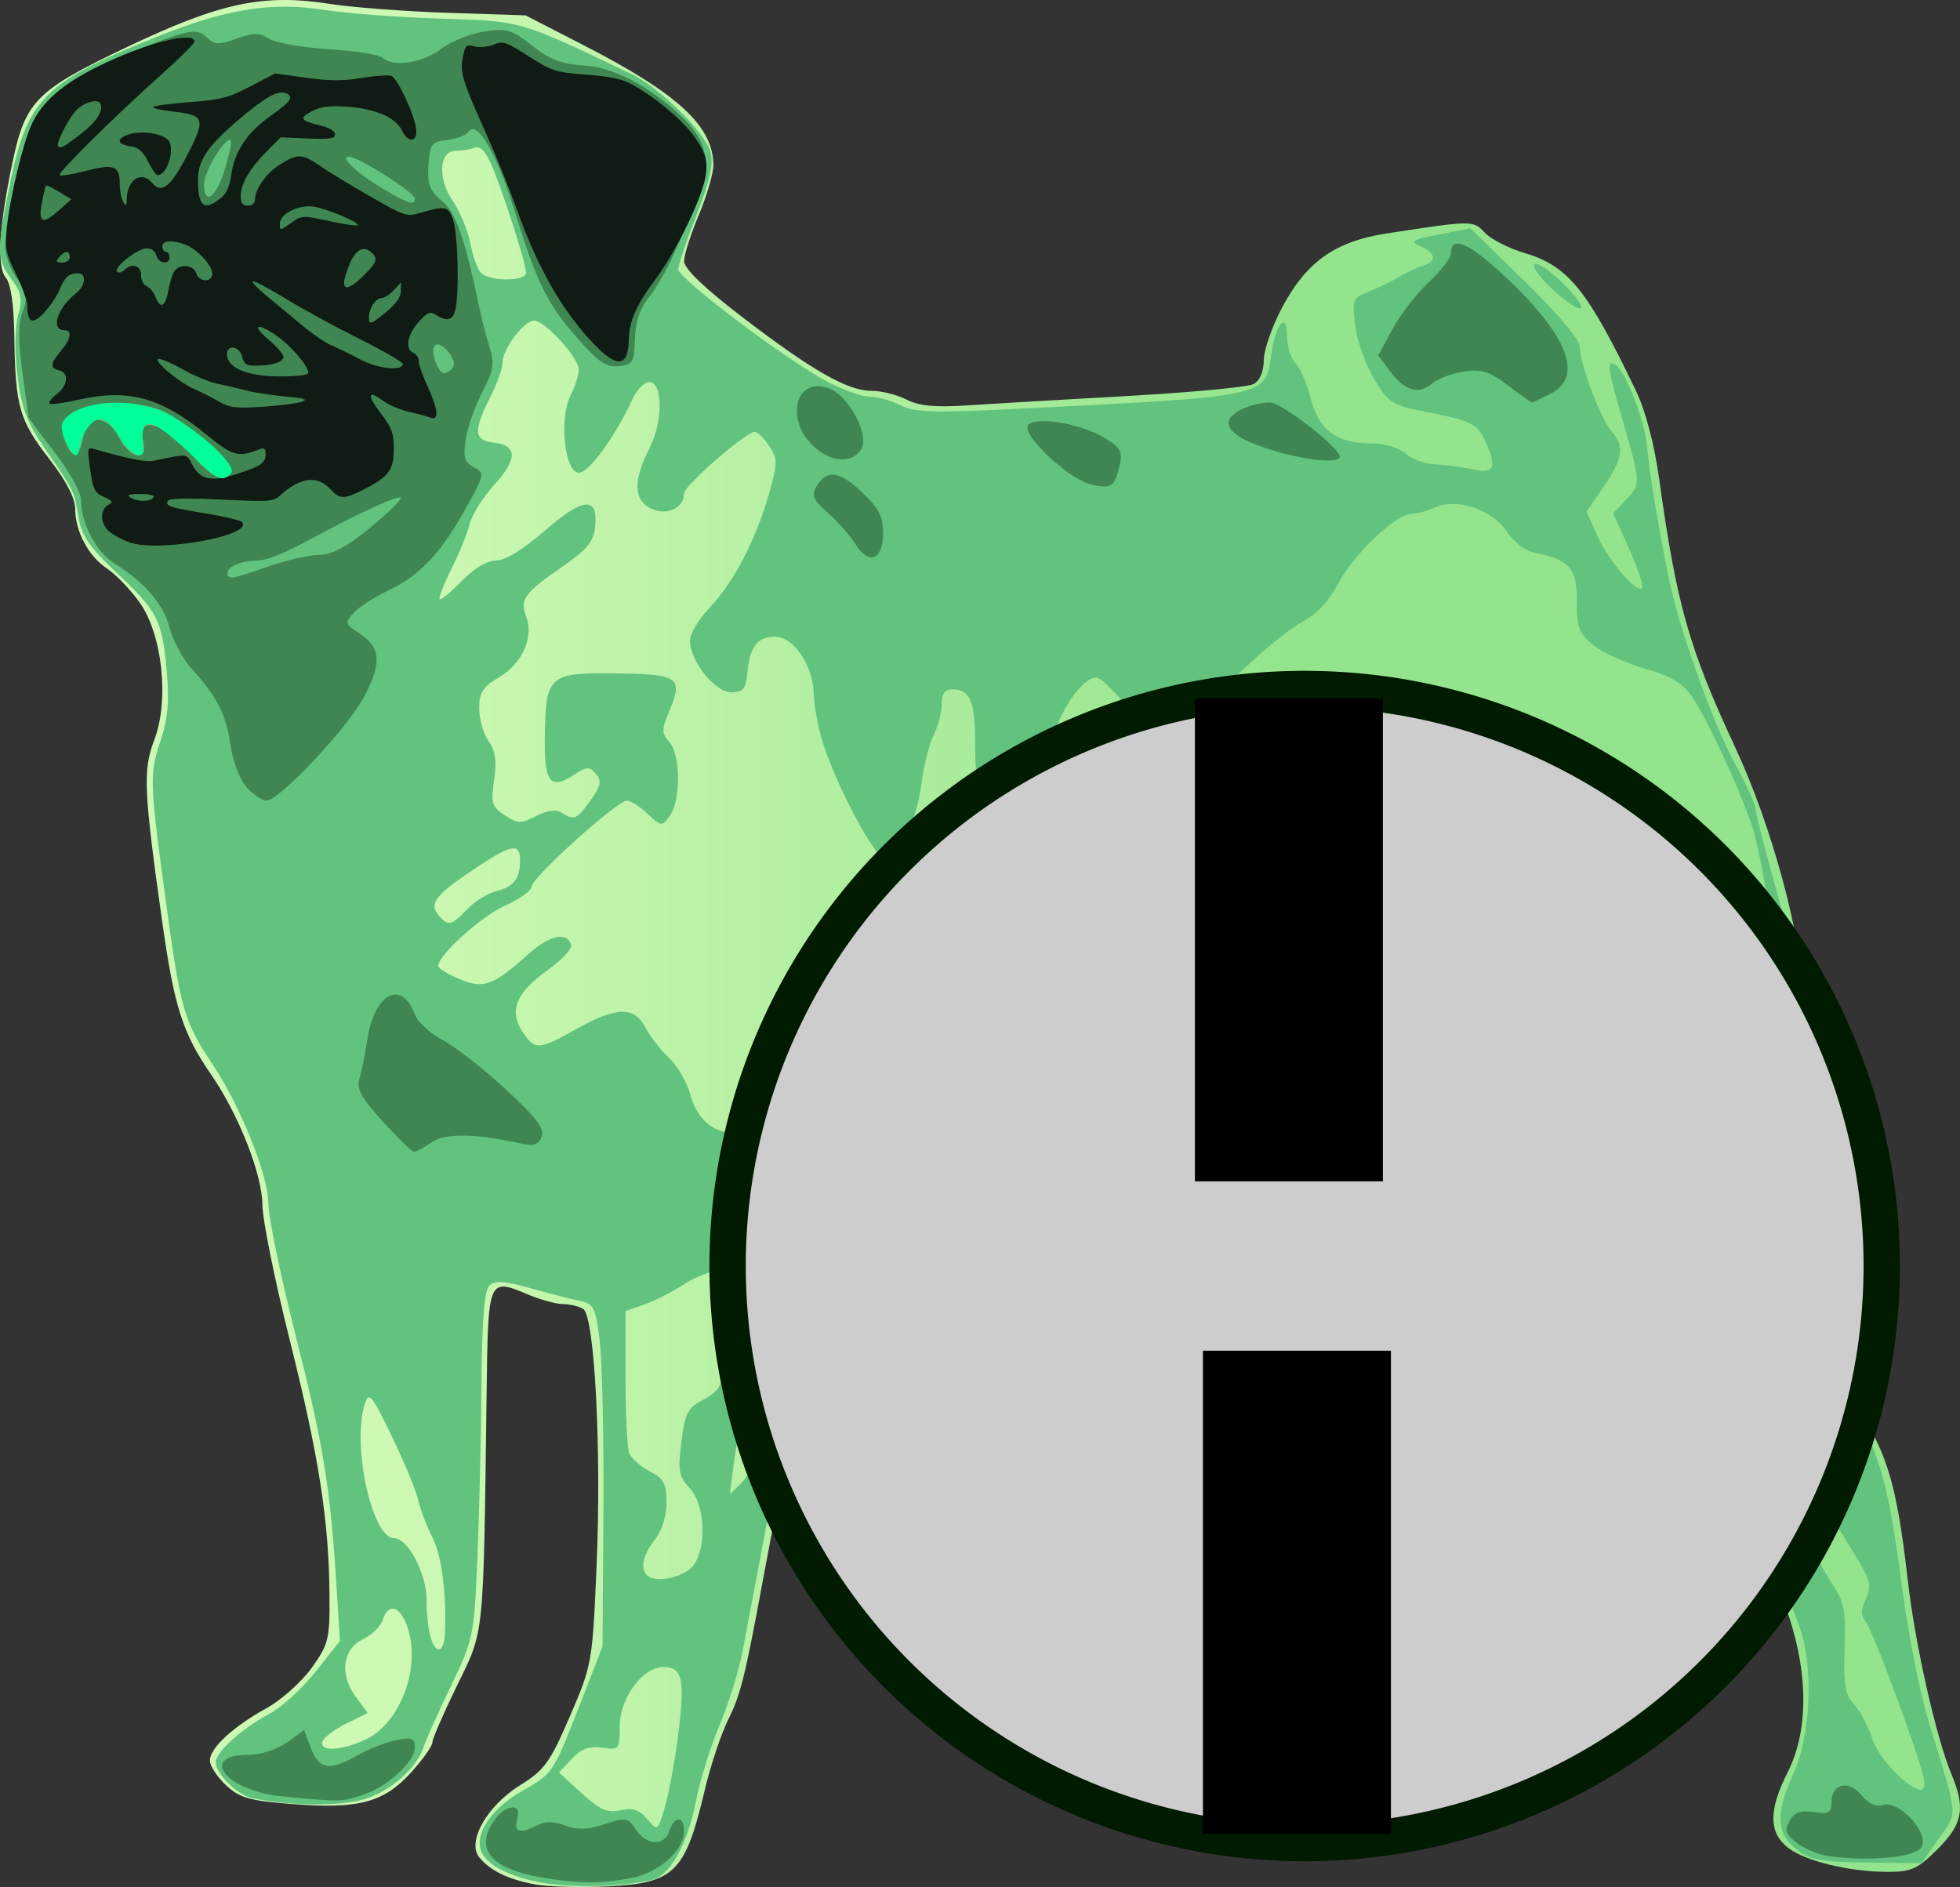 <?xml version="1.0" encoding="UTF-8" standalone="no"?>
<!-- Created with Inkscape (http://www.inkscape.org/) -->
<svg
   xmlns:dc="http://purl.org/dc/elements/1.1/"
   xmlns:cc="http://creativecommons.org/ns#"
   xmlns:rdf="http://www.w3.org/1999/02/22-rdf-syntax-ns#"
   xmlns:svg="http://www.w3.org/2000/svg"
   xmlns="http://www.w3.org/2000/svg"
   xmlns:xlink="http://www.w3.org/1999/xlink"
   xmlns:sodipodi="http://sodipodi.sourceforge.net/DTD/sodipodi-0.dtd"
   xmlns:inkscape="http://www.inkscape.org/namespaces/inkscape"
   width="1380.964"
   height="1329.579"
   id="svg2495"
   sodipodi:version="0.32"
   inkscape:version="0.46"
   inkscape:export-filename="percy 2.png"
   inkscape:export-xdpi="90"
   inkscape:export-ydpi="90"
   sodipodi:docname="persy_untracked.svg"
   inkscape:output_extension="org.inkscape.output.svg.inkscape"
   version="1.0">
  <rect width="100%" height="100%" fill="#333333" stroke="none"/>
  <sodipodi:namedview
     id="base"
     pagecolor="#ffffff"
     bordercolor="#666666"
     borderopacity="1.0"
     inkscape:pageopacity="0.0"
     inkscape:pageshadow="2"
     inkscape:zoom="0.16"
     inkscape:cx="232.6872"
     inkscape:cy="930.4612"
     inkscape:document-units="px"
     inkscape:current-layer="layer1"
     showgrid="false"
     inkscape:window-width="1366"
     inkscape:window-height="716"
     inkscape:window-x="520"
     inkscape:window-y="57" />
  <defs
     id="defs2497">
    <linearGradient
       id="linearGradient3176">
      <stop
         style="stop-color:#b28de4;stop-opacity:1;"
         offset="0"
         id="stop3178" />
      <stop
         style="stop-color:#c7b4f9;stop-opacity:1;"
         offset="1"
         id="stop3180" />
    </linearGradient>
    <inkscape:perspective
       sodipodi:type="inkscape:persp3d"
       inkscape:vp_x="0 : 526.18109 : 1"
       inkscape:vp_y="0 : 1000 : 0"
       inkscape:vp_z="744.09448 : 526.18109 : 1"
       inkscape:persp3d-origin="372.04724 : 350.78739 : 1"
       id="perspective2503" />
    <linearGradient
       inkscape:collect="always"
       xlink:href="#linearGradient3176"
       id="linearGradient3182"
       x1="802.891"
       y1="1565.736"
       x2="162.551"
       y2="1565.736"
       gradientUnits="userSpaceOnUse" />
    <linearGradient
       inkscape:collect="always"
       xlink:href="#linearGradient3176"
       id="linearGradient3213"
       gradientUnits="userSpaceOnUse"
       x1="802.891"
       y1="1565.736"
       x2="162.551"
       y2="1565.736" />
    <linearGradient
       inkscape:collect="always"
       xlink:href="#linearGradient3176-734"
       id="linearGradient3213-518"
       gradientUnits="userSpaceOnUse"
       x1="802.891"
       y1="1565.736"
       x2="162.551"
       y2="1565.736" />
    <linearGradient
       id="linearGradient3176-734">
      <stop
         style="stop-color:#cc8de4;stop-opacity:1;"
         offset="0"
         id="stop6653" />
      <stop
         style="stop-color:#dbb4f9;stop-opacity:1;"
         offset="1"
         id="stop6655" />
    </linearGradient>
    <linearGradient
       inkscape:collect="always"
       xlink:href="#linearGradient3176-734-748"
       id="linearGradient3213-518-745"
       gradientUnits="userSpaceOnUse"
       x1="802.891"
       y1="1565.736"
       x2="162.551"
       y2="1565.736" />
    <linearGradient
       id="linearGradient3176-734-748">
      <stop
         style="stop-color:#e48de1;stop-opacity:1;"
         offset="0"
         id="stop6704" />
      <stop
         style="stop-color:#efb4f9;stop-opacity:1;"
         offset="1"
         id="stop6706" />
    </linearGradient>
    <linearGradient
       inkscape:collect="always"
       xlink:href="#linearGradient3176-734-748-342"
       id="linearGradient3213-518-745-539"
       gradientUnits="userSpaceOnUse"
       x1="802.891"
       y1="1565.736"
       x2="162.551"
       y2="1565.736" />
    <linearGradient
       id="linearGradient3176-734-748-342">
      <stop
         style="stop-color:#e48dc6;stop-opacity:1;"
         offset="0"
         id="stop6762" />
      <stop
         style="stop-color:#f9b4ee;stop-opacity:1;"
         offset="1"
         id="stop6764" />
    </linearGradient>
    <linearGradient
       inkscape:collect="always"
       xlink:href="#linearGradient3176-734-748-342-116"
       id="linearGradient3213-518-745-539-243"
       gradientUnits="userSpaceOnUse"
       x1="802.891"
       y1="1565.736"
       x2="162.551"
       y2="1565.736" />
    <linearGradient
       id="linearGradient3176-734-748-342-116">
      <stop
         style="stop-color:#e48dab;stop-opacity:1;"
         offset="0"
         id="stop6828" />
      <stop
         style="stop-color:#f9b4d9;stop-opacity:1;"
         offset="1"
         id="stop6830" />
    </linearGradient>
    <linearGradient
       inkscape:collect="always"
       xlink:href="#linearGradient3176-734-748-342-116-658"
       id="linearGradient3213-518-745-539-243-423"
       gradientUnits="userSpaceOnUse"
       x1="802.891"
       y1="1565.736"
       x2="162.551"
       y2="1565.736" />
    <linearGradient
       id="linearGradient3176-734-748-342-116-658">
      <stop
         style="stop-color:#e48d90;stop-opacity:1;"
         offset="0"
         id="stop6902" />
      <stop
         style="stop-color:#f9b4c4;stop-opacity:1;"
         offset="1"
         id="stop6904" />
    </linearGradient>
    <linearGradient
       inkscape:collect="always"
       xlink:href="#linearGradient3176-734-748-342-116-658-183"
       id="linearGradient3213-518-745-539-243-423-182"
       gradientUnits="userSpaceOnUse"
       x1="802.891"
       y1="1565.736"
       x2="162.551"
       y2="1565.736" />
    <linearGradient
       id="linearGradient3176-734-748-342-116-658-183">
      <stop
         style="stop-color:#e4a48d;stop-opacity:1;"
         offset="0"
         id="stop6984" />
      <stop
         style="stop-color:#f9b8b4;stop-opacity:1;"
         offset="1"
         id="stop6986" />
    </linearGradient>
    <linearGradient
       inkscape:collect="always"
       xlink:href="#linearGradient3176-734-748-342-116-658-183-116"
       id="linearGradient3213-518-745-539-243-423-182-462"
       gradientUnits="userSpaceOnUse"
       x1="802.891"
       y1="1565.736"
       x2="162.551"
       y2="1565.736" />
    <linearGradient
       id="linearGradient3176-734-748-342-116-658-183-116">
      <stop
         style="stop-color:#e4be8d;stop-opacity:1;"
         offset="0"
         id="stop7074" />
      <stop
         style="stop-color:#f9ccb4;stop-opacity:1;"
         offset="1"
         id="stop7076" />
    </linearGradient>
    <linearGradient
       inkscape:collect="always"
       xlink:href="#linearGradient3176-734-748-342-116-658-183-116-103"
       id="linearGradient3213-518-745-539-243-423-182-462-947"
       gradientUnits="userSpaceOnUse"
       x1="802.891"
       y1="1565.736"
       x2="162.551"
       y2="1565.736" />
    <linearGradient
       id="linearGradient3176-734-748-342-116-658-183-116-103">
      <stop
         style="stop-color:#e4d88d;stop-opacity:1;"
         offset="0"
         id="stop7172" />
      <stop
         style="stop-color:#f9e0b4;stop-opacity:1;"
         offset="1"
         id="stop7174" />
    </linearGradient>
    <linearGradient
       inkscape:collect="always"
       xlink:href="#linearGradient3176-734-748-342-116-658-183-116-103-544"
       id="linearGradient3213-518-745-539-243-423-182-462-947-961"
       gradientUnits="userSpaceOnUse"
       x1="802.891"
       y1="1565.736"
       x2="162.551"
       y2="1565.736" />
    <linearGradient
       id="linearGradient3176-734-748-342-116-658-183-116-103-544">
      <stop
         style="stop-color:#d5e48d;stop-opacity:1;"
         offset="0"
         id="stop7278" />
      <stop
         style="stop-color:#f9f4b4;stop-opacity:1;"
         offset="1"
         id="stop7280" />
    </linearGradient>
    <linearGradient
       inkscape:collect="always"
       xlink:href="#linearGradient3176-734-748-342-116-658-183-116-103-544-940"
       id="linearGradient3213-518-745-539-243-423-182-462-947-961-883"
       gradientUnits="userSpaceOnUse"
       x1="802.891"
       y1="1565.736"
       x2="162.551"
       y2="1565.736" />
    <linearGradient
       id="linearGradient3176-734-748-342-116-658-183-116-103-544-940">
      <stop
         style="stop-color:#bae48d;stop-opacity:1;"
         offset="0"
         id="stop7392" />
      <stop
         style="stop-color:#e9f9b4;stop-opacity:1;"
         offset="1"
         id="stop7394" />
    </linearGradient>
    <linearGradient
       inkscape:collect="always"
       xlink:href="#linearGradient3176-734-748-342-116-658-183-116-103-544-940-937"
       id="linearGradient3213-518-745-539-243-423-182-462-947-961-883-365"
       gradientUnits="userSpaceOnUse"
       x1="802.891"
       y1="1565.736"
       x2="162.551"
       y2="1565.736" />
    <linearGradient
       id="linearGradient3176-734-748-342-116-658-183-116-103-544-940-937">
      <stop
         style="stop-color:#9fe48d;stop-opacity:1;"
         offset="0"
         id="stop7514" />
      <stop
         style="stop-color:#d4f9b4;stop-opacity:1;"
         offset="1"
         id="stop7516" />
    </linearGradient>
    <linearGradient
       inkscape:collect="always"
       xlink:href="#linearGradient3176-734-748-342-116-658-183-116-103-544-940-937-495"
       id="linearGradient3213-518-745-539-243-423-182-462-947-961-883-365-96"
       gradientUnits="userSpaceOnUse"
       x1="802.891"
       y1="1565.736"
       x2="162.551"
       y2="1565.736" />
    <linearGradient
       id="linearGradient3176-734-748-342-116-658-183-116-103-544-940-937-495">
      <stop
         style="stop-color:#8de495;stop-opacity:1;"
         offset="0"
         id="stop7644" />
      <stop
         style="stop-color:#bff9b4;stop-opacity:1;"
         offset="1"
         id="stop7646" />
    </linearGradient>
    <linearGradient
       inkscape:collect="always"
       xlink:href="#linearGradient3176-734-748-342-116-658-183-116-103-544-940-937-495-352"
       id="linearGradient3213-518-745-539-243-423-182-462-947-961-883-365-96-859"
       gradientUnits="userSpaceOnUse"
       x1="802.891"
       y1="1565.736"
       x2="162.551"
       y2="1565.736" />
    <linearGradient
       id="linearGradient3176-734-748-342-116-658-183-116-103-544-940-937-495-352">
      <stop
         style="stop-color:#8de4af;stop-opacity:1;"
         offset="0"
         id="stop7782" />
      <stop
         style="stop-color:#b4f9bd;stop-opacity:1;"
         offset="1"
         id="stop7784" />
    </linearGradient>
    <linearGradient
       inkscape:collect="always"
       xlink:href="#linearGradient3176-734-748-342-116-658-183-116-103-544-940-937-495-352-321"
       id="linearGradient3213-518-745-539-243-423-182-462-947-961-883-365-96-859-607"
       gradientUnits="userSpaceOnUse"
       x1="802.891"
       y1="1565.736"
       x2="162.551"
       y2="1565.736" />
    <linearGradient
       id="linearGradient3176-734-748-342-116-658-183-116-103-544-940-937-495-352-321">
      <stop
         style="stop-color:#8de4c9;stop-opacity:1;"
         offset="0"
         id="stop7928" />
      <stop
         style="stop-color:#b4f9d1;stop-opacity:1;"
         offset="1"
         id="stop7930" />
    </linearGradient>
    <linearGradient
       inkscape:collect="always"
       xlink:href="#linearGradient3176-734-748-342-116-658-183-116-103-544-940-937-495-352-321-825"
       id="linearGradient3213-518-745-539-243-423-182-462-947-961-883-365-96-859-607-672"
       gradientUnits="userSpaceOnUse"
       x1="802.891"
       y1="1565.736"
       x2="162.551"
       y2="1565.736" />
    <linearGradient
       id="linearGradient3176-734-748-342-116-658-183-116-103-544-940-937-495-352-321-825">
      <stop
         style="stop-color:#8de4e3;stop-opacity:1;"
         offset="0"
         id="stop8082" />
      <stop
         style="stop-color:#b4f9e5;stop-opacity:1;"
         offset="1"
         id="stop8084" />
    </linearGradient>
    <linearGradient
       inkscape:collect="always"
       xlink:href="#linearGradient3176-734-748-342-116-658-183-116-103-544-940-937-495-352-321-825-596"
       id="linearGradient3213-518-745-539-243-423-182-462-947-961-883-365-96-859-607-672-33"
       gradientUnits="userSpaceOnUse"
       x1="802.891"
       y1="1565.736"
       x2="162.551"
       y2="1565.736" />
    <linearGradient
       id="linearGradient3176-734-748-342-116-658-183-116-103-544-940-937-495-352-321-825-596">
      <stop
         style="stop-color:#8dcae4;stop-opacity:1;"
         offset="0"
         id="stop8244" />
      <stop
         style="stop-color:#b4f8f9;stop-opacity:1;"
         offset="1"
         id="stop8246" />
    </linearGradient>
    <linearGradient
       inkscape:collect="always"
       xlink:href="#linearGradient3176-734-748-342-116-658-183-116-103-544-940-937-495-352-321-825-596-136"
       id="linearGradient3213-518-745-539-243-423-182-462-947-961-883-365-96-859-607-672-33-327"
       gradientUnits="userSpaceOnUse"
       x1="802.891"
       y1="1565.736"
       x2="162.551"
       y2="1565.736" />
    <linearGradient
       id="linearGradient3176-734-748-342-116-658-183-116-103-544-940-937-495-352-321-825-596-136">
      <stop
         style="stop-color:#8dafe4;stop-opacity:1;"
         offset="0"
         id="stop8414" />
      <stop
         style="stop-color:#b4e3f9;stop-opacity:1;"
         offset="1"
         id="stop8416" />
    </linearGradient>
    <linearGradient
       inkscape:collect="always"
       xlink:href="#linearGradient3176-734-748-342-116-658-183-116-103-544-940-937-495-352-321-825-596-136-941"
       id="linearGradient3213-518-745-539-243-423-182-462-947-961-883-365-96-859-607-672-33-327-163"
       gradientUnits="userSpaceOnUse"
       x1="802.891"
       y1="1565.736"
       x2="162.551"
       y2="1565.736" />
    <linearGradient
       id="linearGradient3176-734-748-342-116-658-183-116-103-544-940-937-495-352-321-825-596-136-941">
      <stop
         style="stop-color:#8d94e4;stop-opacity:1;"
         offset="0"
         id="stop8592" />
      <stop
         style="stop-color:#b4cef9;stop-opacity:1;"
         offset="1"
         id="stop8594" />
    </linearGradient>
    <linearGradient
       inkscape:collect="always"
       xlink:href="#linearGradient3176-734-748-342-116-658-183-116-103-544-940-937-495-352-321-825-596-136-941-902"
       id="linearGradient3213-518-745-539-243-423-182-462-947-961-883-365-96-859-607-672-33-327-163-728"
       gradientUnits="userSpaceOnUse"
       x1="802.891"
       y1="1565.736"
       x2="162.551"
       y2="1565.736" />
    <linearGradient
       id="linearGradient3176-734-748-342-116-658-183-116-103-544-940-937-495-352-321-825-596-136-941-902">
      <stop
         style="stop-color:#e48d94;stop-opacity:1;"
         offset="0"
         id="stop8778" />
      <stop
         style="stop-color:#f9b4ce;stop-opacity:1;"
         offset="1"
         id="stop8780" />
    </linearGradient>
    <linearGradient
       inkscape:collect="always"
       xlink:href="#linearGradient3176-734-748-342-116-658-183-116-103-544-940-937-495-352-321-825-596-136-941-902-216"
       id="linearGradient3213-518-745-539-243-423-182-462-947-961-883-365-96-859-607-672-33-327-163-728-402"
       gradientUnits="userSpaceOnUse"
       x1="802.891"
       y1="1565.736"
       x2="162.551"
       y2="1565.736" />
    <linearGradient
       id="linearGradient3176-734-748-342-116-658-183-116-103-544-940-937-495-352-321-825-596-136-941-902-216">
      <stop
         style="stop-color:#94e48d;stop-opacity:1;"
         offset="0"
         id="stop8972" />
      <stop
         style="stop-color:#cef9b4;stop-opacity:1;"
         offset="1"
         id="stop8974" />
    </linearGradient>
  </defs>
  <g
     inkscape:label="Ebene 1"
     inkscape:groupmode="layer"
     id="layer1"
     transform="translate(109.837,-900.947)">
    <g
       id="g3204">
      <path
         style="fill:url(#linearGradient3213-518-745-539-243-423-182-462-947-961-883-365-96-859-607-672-33-327-163-728-402);fill-opacity:1"
         d="M 266.968,2228.691 C 248.189,2225.192 235.719,2219.132 227.891,2209.7 C 218.869,2198.829 233.194,2173.382 256.486,2158.903 C 273.861,2148.102 277.682,2142.817 291.757,2110.121 C 307.338,2073.928 307.581,2072.542 310.538,2003.331 C 314.006,1922.145 309.084,1828.309 301.091,1823.237 C 298.204,1821.404 291.892,1819.876 287.064,1819.842 C 282.237,1819.807 271.382,1816.893 262.942,1813.367 C 233.873,1801.221 234.086,1800.721 232.999,1883.77 C 230.731,2057.185 231.575,2048.901 212.133,2088.695 C 202.591,2108.226 194.784,2126.238 194.784,2128.722 C 194.784,2131.206 188.088,2140.65 179.903,2149.709 C 160.721,2170.941 143.01,2175.716 96.66,2172.148 C 65.921,2169.782 59.09,2167.853 49.386,2158.8 C 43.147,2152.979 38.043,2145.176 38.043,2141.458 C 38.043,2132.634 54.235,2117.659 77.938,2104.562 C 88.376,2098.795 102.695,2086.01 109.758,2076.151 C 121.701,2059.48 122.581,2055.869 122.313,2024.591 C 121.865,1972.105 114.83,1927.091 94.214,1844.806 C 83.738,1802.99 75.116,1760.298 75.054,1749.936 C 74.927,1728.518 58.435,1686.489 39.171,1658.49 C 18.773,1628.841 12.947,1610.631 4.336,1549.606 C -8.596,1457.96 -9.215,1443.449 -1.104,1422.21 C 9.614,1394.145 4.52,1347.513 -11.71,1325.107 C -18.285,1316.03 -28.437,1305.477 -34.27,1301.655 C -47.345,1293.088 -56.827,1275.466 -56.827,1259.735 C -56.827,1252.001 -63.177,1239.699 -75.084,1224.366 C -96.175,1197.204 -99.046,1187.229 -99.722,1138.744 C -100.047,1115.512 -102.158,1100.9 -105.83,1096.476 C -112.208,1088.79 -110.472,1059.903 -100.923,1014.838 C -91.868,972.101 -84.254,964.488 -20.002,933.922 C 45.521,902.753 75.632,896.372 122.601,903.703 C 138.481,906.182 175.98,909.01 205.932,909.987 L 260.389,911.764 L 301.551,932.908 C 368.087,967.085 392.774,989.958 392.774,1017.429 C 392.774,1023.281 388.133,1039.095 382.462,1052.57 C 376.79,1066.045 372.15,1080.639 372.15,1085.002 C 372.15,1090.182 386.2,1103.704 412.64,1123.97 C 462.156,1161.925 487.299,1176.313 504.11,1176.313 C 511.159,1176.313 522.284,1179.084 528.833,1182.47 C 537.482,1186.943 548.989,1188.081 570.907,1186.63 C 587.499,1185.532 638.198,1182.559 683.57,1180.024 C 728.943,1177.489 769.314,1173.695 773.284,1171.594 C 777.822,1169.192 780.546,1162.849 780.619,1154.513 C 780.682,1147.22 786.715,1130.171 794.024,1116.626 C 811.038,1085.099 831.195,1070.987 867.123,1065.448 C 927.668,1056.113 928.128,1056.11 936.349,1064.934 C 940.592,1069.488 953.277,1075.95 964.538,1079.294 C 995.115,1088.374 1008.832,1105.375 1042.817,1176.313 C 1049.581,1190.431 1055.742,1213.799 1059.13,1238.185 C 1071.478,1327.07 1080.164,1357.705 1112.921,1427.925 C 1138.491,1482.736 1159.926,1561.827 1160.086,1601.955 C 1160.151,1618.127 1165.688,1649.055 1174.714,1683.661 C 1186.865,1730.251 1189.585,1748.776 1191.364,1797.092 C 1193.752,1861.906 1198.162,1887.603 1211.542,1914.648 C 1222.818,1937.441 1228.427,1962.124 1234.51,2015.705 C 1239.45,2059.225 1254.392,2125.407 1265.022,2150.847 C 1275.16,2175.11 1273.163,2186.042 1255.337,2203.868 C 1241.409,2217.796 1236.869,2219.882 1220.48,2219.882 C 1193.274,2219.882 1161.936,2212.294 1149.838,2202.778 C 1136.284,2192.116 1136.234,2176.276 1149.67,2149.761 C 1165.35,2118.818 1164.331,2075.237 1146.858,2029.463 C 1139.639,2010.553 1128.698,1987.139 1122.546,1977.432 C 1116.392,1967.725 1110.079,1952.962 1108.515,1944.626 C 1106.951,1936.29 1102.125,1922.517 1097.79,1914.021 C 1084.228,1887.436 1031.801,1806.201 1015.672,1786.78 C 1007.194,1776.572 996.961,1761.722 992.931,1753.782 C 988.901,1745.842 979.915,1731.37 972.961,1721.622 C 962.938,1707.572 958.139,1704.152 949.812,1705.123 C 941.307,1706.114 937.582,1710.703 930.251,1729.227 C 909.53,1781.579 906.968,1845.766 923.635,1894.985 L 934.774,1927.882 L 912.668,2017.166 C 888.584,2114.444 881.849,2133.635 865.772,2150.792 C 855.332,2161.933 854.276,2162.134 806.479,2162.072 C 779.715,2162.037 755.774,2160.645 753.278,2158.978 C 747.274,2154.97 739.255,2139.471 739.255,2131.877 C 739.255,2128.549 752.296,2115.898 768.235,2103.764 C 807.779,2073.66 830,2037.341 830,2002.812 C 830,1969.171 810.13,1914.381 779.499,1863.559 C 762.959,1836.118 747.723,1789.077 747.575,1764.996 C 747.478,1749.216 738.915,1747.338 721.365,1759.247 C 700.245,1773.58 680.19,1776.53 664.977,1767.544 L 652.69,1760.286 L 607.333,1784.125 C 581.459,1797.725 540.474,1814.663 511.918,1823.559 C 484.386,1832.136 460.242,1842.044 458.265,1845.576 C 456.288,1849.109 452.823,1866.56 450.565,1884.355 C 448.307,1902.151 443.555,1931.56 440.005,1949.709 C 436.455,1967.858 430.973,1996.628 427.823,2013.643 C 415.021,2082.796 412.027,2094.854 403.238,2112.638 C 398.193,2122.847 390.775,2145.12 386.753,2162.135 C 372.963,2220.469 365.511,2227.84 318.022,2230.111 C 299.017,2231.021 276.042,2230.381 266.968,2228.691 z"
         id="path2901" />
      <path
         style="fill:#61c37e"
         d="M 273.325,2227.729 C 249.552,2223.609 232.993,2215.137 229.153,2205.131 C 224.416,2192.784 236.716,2174.911 258.354,2162.699 C 279.401,2150.821 280.116,2149.776 297.241,2105.838 L 314.688,2061.078 L 315.31,1966.208 C 315.652,1914.03 314.476,1859.727 312.697,1845.535 C 309.749,1822.02 308.492,1819.533 298.527,1817.503 C 292.513,1816.277 276.86,1812.264 263.742,1808.584 C 244.951,1803.312 238.827,1802.963 234.869,1806.936 C 231.39,1810.429 229.705,1831.885 229.39,1876.719 C 229.14,1912.326 227.855,1967.016 226.534,1998.253 C 224.187,2053.739 223.756,2055.827 207.823,2088.998 C 198.853,2107.671 190.345,2126.662 188.916,2131.199 C 184.074,2146.576 165.586,2163.04 146.817,2168.689 C 129.71,2173.837 95.516,2173.542 68.062,2168.008 C 57.496,2165.878 42.168,2150.836 42.168,2142.598 C 42.168,2135.376 60.59,2118.818 80.272,2108.348 C 88.752,2103.837 103.336,2090.473 112.681,2078.651 L 129.673,2057.155 L 127.215,2017.869 C 122.899,1948.878 117.917,1918.413 98.387,1841.6 C 87.884,1800.289 79.268,1758.526 79.24,1748.793 C 79.184,1729.025 59.498,1680.082 39.723,1650.546 C 20.383,1621.661 17.516,1612.083 8.368,1545.807 C -4.53,1452.363 -4.755,1447.094 3.131,1423.353 C 8.523,1407.119 9.597,1395.027 7.577,1373.296 C 4.243,1337.424 1.509,1332.116 -28.02,1304.181 C -47.076,1286.154 -52.542,1278.107 -54.636,1264.996 C -57.557,1246.703 -56.852,1248.133 -78.588,1216.422 C -91.099,1198.17 -94.832,1188.139 -97.567,1165.425 C -99.555,1148.904 -99.365,1131.332 -97.108,1123.159 C -93.91,1111.575 -94.724,1107.171 -101.848,1097.537 C -112.379,1083.292 -112.429,1077.128 -102.406,1028.552 C -90.415,970.442 -78.147,958.398 1.527,926.521 C 49.962,907.143 81.375,902.144 118.476,907.91 C 134.356,910.378 171.479,913.16 200.971,914.092 C 258.331,915.905 255.221,915.001 334.789,952.984 C 354.934,962.601 387.484,994.775 390.892,1008.439 C 392.966,1016.755 390.167,1029.119 380.899,1052.571 C 373.818,1070.49 368.025,1087.632 368.025,1090.664 C 368.025,1097.18 443.739,1154.315 472.79,1169.722 C 483.904,1175.616 497.453,1180.438 502.899,1180.438 C 508.346,1180.438 518.093,1183.174 524.559,1186.518 C 534.523,1191.671 548.176,1192 614.068,1188.678 C 782.858,1180.168 781.889,1180.378 785.783,1151.351 C 788.728,1129.394 797.002,1119.6 797.002,1138.071 C 797.002,1145.168 799.706,1153.679 803.01,1156.984 C 806.315,1160.289 811.195,1171.634 813.855,1182.197 C 819.404,1204.235 832.204,1213.436 857.313,1213.436 C 866.026,1213.436 876.042,1216.496 880.482,1220.515 C 884.785,1224.408 894.211,1227.83 901.431,1228.118 C 908.651,1228.406 920.59,1230.008 927.963,1231.679 C 942.98,1235.081 945.097,1230.255 936.685,1211.795 C 931.105,1199.547 926.338,1197.224 893.987,1190.986 C 871.01,1186.556 868.527,1184.946 858.318,1167.863 C 852.282,1157.765 846.284,1140.847 844.988,1130.268 C 842.774,1112.207 843.314,1110.773 853.846,1106.749 C 860.014,1104.392 869.701,1099.728 875.373,1096.383 C 881.044,1093.039 888.933,1089.296 892.903,1088.065 C 902.739,1085.016 901.971,1079.405 891.052,1074.533 C 883.104,1070.986 884.711,1069.947 904.057,1066.122 L 926.131,1061.757 L 964.686,1099.417 C 988.194,1122.379 1003.241,1140.329 1003.241,1145.41 C 1003.241,1157.133 1018.156,1196.6 1025.763,1205.006 C 1034.968,1215.177 1033.653,1224.15 1020.062,1243.904 L 1008.01,1261.421 L 1015.724,1278.65 C 1023.631,1296.312 1043.263,1319.156 1047.173,1315.246 C 1048.375,1314.044 1044.274,1301.732 1038.06,1287.885 L 1026.762,1262.709 L 1036.146,1252.72 C 1046.398,1241.808 1046.396,1241.78 1032.517,1193.896 C 1022.696,1160.013 1022.002,1154.051 1028.331,1157.963 C 1035.449,1162.362 1049.043,1197.41 1050.634,1215.467 C 1052.241,1233.702 1057.884,1268.251 1065.46,1306.244 C 1072.739,1342.751 1096.568,1409.799 1112.786,1439.41 C 1120.595,1453.667 1126.984,1467.685 1126.984,1470.562 C 1126.984,1473.438 1133.502,1498.876 1141.469,1527.089 C 1152.004,1564.4 1155.7,1585.147 1155.024,1603.181 C 1154.353,1621.116 1158.381,1643.955 1169.585,1685.723 C 1183.147,1736.28 1185.477,1751.944 1188.3,1811.529 C 1191.043,1869.405 1192.94,1882.674 1200.983,1900.212 C 1216.781,1934.662 1221.911,1955.39 1230.079,2017.768 C 1234.387,2050.663 1242.738,2093.354 1248.639,2112.638 C 1270.415,2183.808 1269.818,2177.183 1256.19,2196.457 L 1244.002,2213.695 L 1205.979,2213.365 C 1174.618,2213.094 1165.991,2211.577 1156.75,2204.708 C 1141.697,2193.52 1140.819,2179.007 1153.516,2151.273 C 1166.328,2123.289 1168.203,2074.33 1157.561,2045.694 C 1144.625,2010.886 1137.454,1994.848 1128.475,1980.645 C 1123.456,1972.705 1117.161,1957.866 1114.487,1947.67 C 1111.812,1937.474 1106.012,1922.052 1101.598,1913.399 C 1089.196,1889.089 1029.64,1796.394 1014.068,1777.165 C 1006.409,1767.707 996.873,1753.473 992.877,1745.533 C 973.928,1707.882 950.317,1690.54 938.124,1705.316 C 920.443,1726.743 902.581,1838.89 911.835,1870.374 C 930.814,1934.94 930.987,1920.695 910.148,2009.518 C 884.142,2120.37 881.365,2129.274 867.68,2145.666 L 855.653,2160.073 L 805.371,2160.073 C 760.358,2160.073 754.475,2159.234 749.234,2152.066 C 738.048,2136.767 742.146,2127.987 770.149,2107.262 C 784.872,2096.365 801.43,2081.515 806.946,2074.264 C 821.6,2054.996 834.125,2020.198 834.125,1998.75 C 834.125,1966.38 807.435,1897.55 780.424,1860.263 C 765.928,1840.251 760.423,1824.2 754.156,1783.67 C 748.418,1746.558 742.116,1740.004 724.33,1752.646 C 704.922,1766.442 682.479,1770.995 668.786,1763.914 C 652.176,1755.325 649.203,1755.964 614.958,1775.479 C 575.814,1797.786 562.548,1803.327 503.128,1822.186 C 455.392,1837.337 454.617,1837.782 450.516,1852.388 C 448.227,1860.542 445.375,1877.422 444.177,1889.9 C 442.98,1902.377 439.383,1926.507 436.184,1943.522 C 432.985,1960.536 427.578,1989.307 424.17,2007.456 C 420.761,2025.605 415.824,2051.591 413.2,2065.203 C 410.576,2078.814 403.301,2102.016 397.035,2116.762 C 390.769,2131.508 383.295,2155.639 380.428,2170.385 C 374.619,2200.257 362.109,2222.591 349.523,2225.56 C 329.36,2230.316 294.05,2231.321 273.325,2227.729 z M 368.075,2122.55 C 372.865,2083.996 370.984,2075.515 357.638,2075.515 C 342.915,2075.515 326.777,2097.494 326.777,2117.547 C 326.777,2133.689 326.4,2134.143 314.445,2132.388 C 305.328,2131.05 299.753,2133.09 293.062,2140.212 L 284.011,2149.846 L 299.914,2164.413 C 312.793,2176.209 317.996,2178.5 327.282,2176.461 C 335.899,2174.568 340.59,2176.106 346.168,2182.651 C 353.566,2191.334 353.604,2191.307 358.738,2173.802 C 361.57,2164.146 365.772,2141.082 368.075,2122.55 z M 1245.342,2152.854 C 1240.621,2133.14 1209.672,2049.781 1204.97,2044.115 C 1201.161,2039.526 1201.133,2035.699 1204.848,2027.545 C 1209.074,2018.269 1208.08,2014.343 1196.908,1996.187 L 1184.137,1975.431 L 1190.621,1955.608 C 1198.009,1933.022 1198.609,1923.413 1193.169,1914.812 C 1189.855,1909.573 1188.387,1909.635 1181.889,1915.29 C 1177.78,1918.865 1169.092,1923.059 1162.581,1924.609 C 1151.405,1927.271 1150.889,1928.34 1153.349,1943.724 C 1157.315,1968.527 1167.823,1996.699 1179.972,2015.101 C 1189.719,2029.864 1190.799,2035.061 1189.835,2062.557 C 1188.942,2088.045 1190.113,2094.931 1196.546,2102.005 C 1200.832,2106.719 1206.558,2117.506 1209.27,2125.978 C 1213.718,2139.873 1234.968,2161.974 1243.99,2162.089 C 1245.956,2162.114 1246.564,2157.959 1245.342,2152.854 z M 147.963,2126.507 C 171.252,2115.455 185.851,2078.865 178.244,2050.611 C 173.541,2033.148 164.036,2028.93 159.758,2042.408 C 158.337,2046.886 152.179,2052.932 146.075,2055.844 C 131.531,2062.782 129.163,2080.791 140.736,2096.444 L 149.223,2107.924 L 134.074,2115.437 C 125.742,2119.569 118.205,2125.27 117.326,2128.106 C 115.06,2135.41 130.949,2134.581 147.963,2126.507 z M 857.923,2107.482 C 862.069,2102.374 886.997,2021.335 890.667,2001.034 C 891.741,1995.098 890.167,1988.492 887.067,1985.921 C 882.611,1982.227 881.505,1985.105 881.272,2001.002 C 881.088,2013.539 877.792,2025.724 872.164,2034.676 C 857.409,2058.145 849.857,2076.715 847.588,2095.107 C 845.42,2112.686 849.619,2117.714 857.923,2107.482 z M 203.546,2053.86 C 205.08,2026.031 201.559,1997.502 194.999,1984.605 C 190.914,1976.575 186.314,1964.51 184.777,1957.794 C 183.241,1951.079 174.881,1930.882 166.199,1912.914 C 152.036,1883.599 150.083,1881.269 147.191,1890.227 C 137.917,1918.948 152.267,1984.77 167.802,1984.77 C 177.576,1984.77 190.619,2009.439 190.7,2028.08 C 190.788,2048.197 194.492,2063.14 199.39,2063.14 C 201.394,2063.14 203.264,2058.964 203.546,2053.86 z M 375.357,2007.222 C 388.16,1998.254 388.51,1962.734 375.928,1949.34 C 368.445,1941.374 367.708,1937.184 370.235,1916.958 C 372.714,1897.118 374.818,1892.857 384.645,1887.775 C 398.34,1880.693 401.058,1874.634 396.306,1861.787 C 391.999,1850.145 396.925,1839.912 411.402,1830.426 C 420.257,1824.624 421.896,1820.766 420.85,1808.187 C 419.601,1793.166 419.374,1792.986 403.421,1794.401 C 394.531,1795.189 380.61,1800.23 372.485,1805.603 C 364.36,1810.977 351.68,1817.474 344.307,1820.042 L 330.902,1824.71 L 330.902,1871.404 C 330.902,1897.086 332.055,1921.103 333.464,1924.775 C 334.873,1928.448 341.37,1934.216 347.901,1937.593 C 357.856,1942.741 359.775,1946.294 359.775,1959.571 C 359.775,1969.162 356.522,1979.543 351.526,1985.895 C 343.132,1996.566 341.07,2005.937 346.026,2010.893 C 350.862,2015.729 365.899,2013.847 375.357,2007.222 z M 427.242,1911.816 C 432.98,1887.104 432.552,1881.65 424.874,1881.65 C 419.194,1881.65 410.484,1906.153 407.279,1931.148 L 404.37,1953.834 L 412.843,1945.584 C 417.503,1941.047 423.982,1925.851 427.242,1911.816 z M 1118.889,1814.622 C 1126.29,1806.75 1127.41,1801.273 1126.268,1778.531 C 1124.967,1752.635 1125.274,1751.671 1135.234,1750.293 C 1150.499,1748.182 1155.165,1742.655 1158.077,1723.236 C 1159.927,1710.898 1158.599,1700.965 1153.572,1689.544 C 1148.997,1679.149 1146.706,1664.486 1147.176,1648.6 C 1148.128,1616.398 1133.711,1510.069 1124.804,1483.609 C 1115.279,1455.312 1092.178,1405.641 1081.696,1390.92 C 1075.415,1382.099 1066.47,1376.92 1049.096,1372.045 C 1035.927,1368.35 1019.758,1361.026 1013.165,1355.769 C 1002.639,1347.376 1001.178,1343.543 1001.178,1324.323 C 1001.178,1300.959 996.128,1295.363 970.242,1290.046 C 964.571,1288.881 956.218,1282.27 951.681,1275.354 C 941.618,1260.016 916.423,1251.57 901.295,1258.463 C 895.899,1260.922 888.323,1262.989 884.459,1263.057 C 873.498,1263.249 843.504,1291.915 832.836,1312.395 C 826.662,1324.248 817.741,1333.787 808.069,1338.881 C 799.754,1343.259 780.733,1358.589 765.799,1372.946 C 748.674,1389.41 735.177,1399.051 729.254,1399.051 C 724.088,1399.051 713.687,1401.204 706.14,1403.835 C 693.018,1408.409 691.866,1407.959 679.745,1393.523 C 672.774,1385.22 665.075,1378.427 662.634,1378.427 C 649.504,1378.428 628.087,1416.813 627.948,1440.595 C 627.872,1453.653 615.886,1489.796 611.633,1489.796 C 609.926,1489.796 602.808,1486.942 595.815,1483.454 C 581.059,1476.092 577.384,1464.314 577.243,1423.93 C 577.142,1394.995 573.601,1386.677 561.384,1386.677 C 555.833,1386.677 553.64,1389.655 553.64,1397.194 C 553.64,1402.978 551.108,1412.723 548.014,1418.849 C 544.919,1424.975 541.107,1440.001 539.543,1452.241 C 535.915,1480.622 522.725,1507.292 513.206,1505.495 C 505.747,1504.086 479.756,1455.194 469.778,1423.8 C 466.533,1413.591 463.709,1398.174 463.503,1389.54 C 463.033,1369.823 449.247,1349.554 436.308,1349.554 C 423.966,1349.554 418.521,1356.476 416.828,1374.319 C 415.671,1386.518 413.897,1388.739 405.312,1388.739 C 393.899,1388.739 376.274,1366.568 376.274,1352.211 C 376.274,1347.538 382.52,1337.14 390.154,1329.104 C 407.043,1311.326 422.694,1281.374 431.879,1249.256 C 438.17,1227.255 438.194,1224.435 432.16,1215.227 C 428.542,1209.705 423.981,1205.187 422.026,1205.187 C 415.811,1205.187 372.15,1243.1 372.15,1248.497 C 372.15,1258.797 360.32,1264.506 349.341,1259.504 C 336.568,1253.684 336.012,1239.885 347.633,1217.107 C 357.45,1197.863 357.346,1170.126 347.457,1170.126 C 344.084,1170.126 338.758,1175.695 335.621,1182.5 C 323.487,1208.825 305.073,1234.06 297.999,1234.06 C 288.02,1234.06 283.927,1195.709 292.188,1179.612 C 295.332,1173.486 297.904,1165.221 297.904,1161.247 C 297.904,1152.938 274.047,1126.816 266.458,1126.816 C 259.464,1126.816 244.282,1146.877 244.282,1156.119 C 244.282,1160.28 240.697,1170.703 236.315,1179.28 C 223.62,1204.133 223.828,1211.157 237.307,1212.703 C 254.759,1214.704 255.18,1223.941 238.652,1242.236 C 230.52,1251.237 222.626,1263.752 221.11,1270.048 C 219.593,1276.344 213.853,1290.496 208.354,1301.498 C 202.854,1312.499 199.07,1322.216 199.945,1323.091 C 200.82,1323.966 207.805,1318.213 215.468,1310.307 C 223.993,1301.511 233.365,1295.932 239.615,1295.932 C 245.986,1295.932 258.921,1288.024 273.992,1274.915 C 301.17,1251.277 311.625,1250.401 309.51,1271.941 C 308.463,1282.614 303.972,1288.066 285.974,1300.518 C 259.365,1318.927 256.276,1323.269 260.983,1335.65 C 266.404,1349.908 258.008,1368.565 241.89,1378.075 C 230.346,1384.886 227.782,1388.88 227.782,1400.057 C 227.782,1407.569 230.759,1417.964 234.397,1423.158 C 239.275,1430.123 240.301,1437.337 238.304,1450.649 C 235.881,1466.809 236.667,1469.398 245.813,1475.391 C 254.967,1481.389 257.262,1481.445 267.929,1475.929 C 275.653,1471.935 281.916,1471.094 285.773,1473.535 C 294.771,1479.228 296.607,1478.455 306.257,1464.902 C 313.49,1454.744 314.212,1451.226 310.08,1446.248 C 305.585,1440.832 303.81,1440.886 294.926,1446.707 C 277.474,1458.142 273.343,1452.41 274.05,1417.738 C 274.892,1376.48 276.986,1374.763 325.628,1375.451 C 368.563,1376.058 371.631,1378.312 361.739,1401.987 C 356.209,1415.22 356.214,1417.585 361.78,1423.736 C 369.721,1432.511 369.965,1464.942 362.17,1475.602 C 356.416,1483.472 356.146,1483.45 346.436,1474.328 C 341.003,1469.224 334.47,1465.048 331.919,1465.048 C 325.07,1465.048 264.905,1519.213 264.905,1525.379 C 264.905,1528.283 256.554,1534.352 246.348,1538.867 C 229.649,1546.254 198.979,1573.84 198.929,1581.517 C 198.918,1583.188 205.573,1587.34 213.719,1590.743 C 230.906,1597.925 237.377,1595.62 262.098,1573.512 C 277.448,1559.784 289.416,1557.124 292.614,1566.73 C 293.484,1569.342 285.696,1577.584 275.308,1585.044 C 253.589,1600.641 248.643,1613.179 258.359,1628.006 C 266.93,1641.087 269.877,1640.926 296.476,1625.914 C 324.365,1610.175 337.048,1609.904 344.841,1624.883 C 348.086,1631.121 355.58,1640.745 361.492,1646.269 C 367.405,1651.793 374.151,1663.399 376.483,1672.06 C 381.867,1692.055 396.167,1701.989 414.591,1698.533 C 430.945,1695.465 457.273,1666.059 465.785,1641.353 C 468.898,1632.316 474.149,1619.694 477.453,1613.305 C 480.757,1606.916 482.345,1598.782 480.982,1595.23 C 479.619,1591.678 479.716,1583.945 481.197,1578.045 C 483.669,1568.194 485.135,1567.549 499.172,1570.139 C 507.577,1571.691 518.536,1576.757 523.525,1581.397 C 535.347,1592.393 545.39,1588.425 545.39,1572.759 C 545.39,1556.537 549.174,1547.543 555.998,1547.543 C 566.615,1547.543 569.721,1562.224 567.233,1600.634 C 564.8,1638.181 564.903,1638.739 576.477,1650.82 C 587.675,1662.509 589.718,1663.037 623.725,1663.037 C 655.644,1663.037 661.143,1661.849 677.646,1651.383 C 707.107,1632.699 732.6,1624.27 742.927,1629.796 C 757.456,1637.572 753.43,1648.847 731.252,1662.493 C 708.716,1676.36 698.635,1690.063 705.742,1697.171 C 713.401,1704.829 742.331,1692.744 765.783,1672.09 C 777.876,1661.439 801.448,1644.388 818.166,1634.197 C 834.883,1624.007 855.986,1608.943 865.061,1600.72 C 887.77,1580.143 904.719,1572.292 926.428,1572.292 C 949.852,1572.292 957.945,1581.736 967.669,1620.419 C 971.565,1635.919 977.426,1653.241 980.694,1658.912 C 983.961,1664.584 991.608,1679.433 997.686,1691.91 C 1003.765,1704.388 1015.933,1722.836 1024.726,1732.906 C 1033.519,1742.976 1047.265,1762.002 1055.274,1775.185 C 1063.282,1788.368 1071.092,1799.184 1072.629,1799.22 C 1074.167,1799.257 1081.708,1804.825 1089.389,1811.595 C 1106.132,1826.352 1107.709,1826.514 1118.889,1814.622 z M 746.474,1725.181 C 766.302,1710.817 770.487,1704.994 764.955,1699.462 C 762.233,1696.74 758.257,1696.759 753.147,1699.52 C 748.909,1701.81 742.302,1704.646 738.464,1705.824 C 729.488,1708.58 717.114,1727.367 720.581,1732.977 C 724.599,1739.478 728.259,1738.376 746.474,1725.181 z M 219.205,1541.705 C 224.353,1536.225 233.475,1530.51 239.475,1529.004 C 252.131,1525.827 256.505,1520.288 256.593,1507.327 C 256.679,1494.69 250.856,1495.618 225.833,1512.227 C 197.377,1531.115 192.246,1537.452 198.909,1545.481 C 205.817,1553.805 208.266,1553.349 219.205,1541.705 z M 260.781,1093.077 C 260.781,1086.85 245.474,1038.766 236.998,1018.369 C 232.689,1007.999 228.539,1003.483 224.679,1004.964 C 221.478,1006.192 215.514,1007.197 211.427,1007.197 C 199.486,1007.197 198.276,1026.523 209.209,1042.633 C 214.354,1050.214 219.875,1063.439 221.479,1072.023 C 223.083,1080.607 226.313,1089.951 228.657,1092.786 C 234.092,1099.364 260.781,1099.606 260.781,1093.077 z M 983.601,1104.459 C 975.135,1096.701 969.657,1088.903 971.429,1087.131 C 973.201,1085.36 982.448,1091.708 991.978,1101.238 C 1012.675,1121.935 1005.628,1124.645 983.601,1104.459 z"
         id="path2897"
         sodipodi:nodetypes="csscccsssssssssssscccsssssssssssssssssssssssssssssssssssssssscccsscccscccssssssssssssscccssssssssssscccssssssssssssssssssccssscccsssccsscccsssssssssccssscccsccsssssccsssssssccsssssssscccsssssccscccccssssssssssssssssssssssssssssssssssssssssssssssssssssssssssssssssssssssssssssssssssssssssssssssssssssssssssssssssssssssccssssccssssccssssssccssc" />
      <path
         style="fill:#3f8653"
         d="M 271.865,2223.826 C 235.974,2217.797 224.255,2203.769 238.328,2183.677 C 246.594,2171.875 258.257,2171.217 254.594,2182.759 C 251.691,2191.905 256.878,2193.387 269.031,2186.883 C 274.239,2184.096 280.507,2184.195 288.353,2187.188 C 296.968,2190.475 304.123,2190.251 316.069,2186.319 C 331.112,2181.368 332.571,2181.62 338.227,2190.139 C 345.772,2201.501 358.36,2201.965 361.838,2191.008 C 365.189,2180.448 372.15,2180.293 372.15,2190.778 C 372.15,2204.797 354.795,2220.377 334.907,2224.214 C 313.077,2228.426 298.72,2228.338 271.865,2223.826 z M 1178.544,2208.79 C 1171.738,2207.86 1161.773,2203.768 1156.399,2199.698 C 1148.372,2193.618 1147.413,2190.831 1151.023,2184.085 C 1154.352,2177.864 1158.47,2176.322 1168.012,2177.722 C 1178.714,2179.293 1180.606,2178.242 1180.606,2170.723 C 1180.606,2157.63 1192.811,2154.839 1201.757,2165.887 C 1206.618,2171.89 1211.907,2174.295 1216.818,2172.736 C 1228.212,2169.12 1249.983,2192.965 1243.995,2202.502 C 1239.489,2209.679 1207.515,2212.751 1178.544,2208.79 z M 88.684,2166.662 C 49.553,2162.905 29.338,2137.386 65.492,2137.386 C 73.705,2137.386 85.401,2133.597 92.258,2128.714 L 104.437,2120.042 L 109.267,2132.839 C 114.886,2147.725 122.646,2148.899 141.958,2137.786 C 149.46,2133.469 161.631,2128.681 169.004,2127.146 C 180.389,2124.777 182.41,2125.533 182.41,2132.162 C 182.41,2142.394 163.362,2159.797 145.703,2165.698 C 131.022,2170.605 129.939,2170.623 88.684,2166.662 z M 755.5,2149.507 C 741.446,2135.452 746.683,2128.285 775.722,2121.835 C 800.749,2116.276 802.268,2116.397 811.047,2124.644 C 832.349,2144.657 861.911,2129.135 872.772,2092.235 C 879.492,2069.406 887.747,2065.32 887.747,2084.824 C 887.747,2104.63 864.676,2149.327 851.957,2154.163 C 846.391,2156.279 824.325,2158.01 802.92,2158.01 C 769.116,2158.01 762.886,2156.893 755.5,2149.507 z M 786.869,1862.147 C 773.931,1848.234 759.879,1812.213 759.879,1792.958 C 759.879,1782.802 762.327,1777.511 768.571,1774.169 C 781.787,1767.096 786.212,1774.906 785.055,1803.262 C 784.173,1824.857 785.458,1829.887 794.644,1840.804 C 813.19,1862.844 805.964,1882.68 786.869,1862.147 z M 449.296,1817.965 C 443.204,1811.872 443.039,1809.426 447.932,1797.714 C 450.993,1790.388 454.87,1771.58 456.548,1755.918 C 458.648,1736.304 463.319,1720.848 471.558,1706.25 C 478.136,1694.593 483.519,1682.185 483.519,1678.676 C 483.519,1675.168 486.303,1669.986 489.706,1667.162 C 498.095,1660.199 508.267,1668.612 508.267,1682.511 C 508.267,1696.095 519.511,1720.157 532.436,1734.233 C 541.822,1744.454 542.415,1746.986 538.229,1758.981 C 535.665,1766.331 531.519,1780.22 529.015,1789.846 C 523.598,1810.676 510.048,1819.339 477.658,1822.682 C 460.98,1824.404 454.688,1823.357 449.296,1817.965 z M 890.497,1821.153 C 888.984,1819.641 887.747,1813.296 887.747,1807.054 C 887.747,1800.812 886.533,1792.542 885.05,1788.677 C 882.662,1782.454 881.527,1782.746 875.127,1791.23 C 868.969,1799.394 866.929,1800.004 861.325,1795.353 C 857.417,1792.11 854.749,1783.533 854.749,1774.217 C 854.749,1752.094 838.243,1732.85 820.443,1734.22 C 808.574,1735.134 807.105,1733.873 803.549,1719.716 C 800.019,1705.664 800.746,1703.071 811.318,1692.036 L 822.983,1679.861 L 807.389,1684.166 C 794.914,1687.611 790.581,1687.258 785.725,1682.402 C 774.572,1671.249 783.06,1660.459 810.542,1650.854 C 824.647,1645.925 844.54,1637.532 854.749,1632.204 C 887.779,1614.964 899.153,1615.088 923.532,1632.955 C 949.704,1652.136 956.891,1666.105 949.618,1683.661 C 946.799,1690.467 943.066,1696.035 941.323,1696.035 C 931.818,1696.035 916.541,1745.15 906.36,1808.435 C 904.075,1822.643 897.365,1828.022 890.497,1821.153 z M 159.912,1691.252 C 145.061,1674.932 141.188,1667.959 143.306,1661.347 C 144.824,1656.605 147.424,1643.834 149.083,1632.967 C 153.962,1601.01 173.016,1590.893 182.306,1615.328 C 184.449,1620.965 193.238,1629.215 201.836,1633.661 C 210.435,1638.108 230.338,1653.596 246.066,1668.079 C 267.999,1688.278 273.993,1696.152 271.794,1701.882 C 269.612,1707.567 266.23,1708.742 257.636,1706.799 C 225.432,1699.517 203.765,1699.18 194.294,1705.814 C 189.017,1709.51 183.48,1712.534 181.99,1712.534 C 180.5,1712.534 170.565,1702.957 159.912,1691.252 z M 64.002,1455.767 C 59.286,1450.604 54.234,1437.488 52.615,1426.205 C 49.488,1404.413 43.085,1391.774 25.274,1372.24 C 19.069,1365.434 12.008,1352.353 9.584,1343.17 C 5.153,1326.386 -7.474,1311.709 -29.548,1297.685 C -42.186,1289.656 -52.702,1269.576 -52.702,1253.475 C -52.702,1248.127 -61.055,1232.995 -71.264,1219.848 C -81.473,1206.701 -89.825,1195.374 -89.825,1194.677 C -89.825,1193.98 -91.741,1179.633 -94.083,1162.794 C -97.087,1141.197 -97.03,1128.729 -93.887,1120.464 C -90.166,1110.677 -90.823,1106.868 -97.879,1097.325 C -102.524,1091.043 -106.293,1080.723 -106.255,1074.392 C -106.111,1050.519 -91.562,992.349 -82.581,979.735 C -72.251,965.228 -48.555,950.135 -15.141,936.781 C 22.513,921.732 29.134,920.507 35.955,927.328 C 41.19,932.563 44.346,932.698 56.75,928.212 C 68.666,923.904 72.952,923.911 79.905,928.253 C 84.597,931.183 103.548,934.51 122.018,935.646 C 140.487,936.782 157.362,939.425 159.517,941.519 C 166.66,948.458 187.633,945.466 200.582,935.66 C 207.602,930.345 221.375,924.732 231.189,923.187 C 247.103,920.683 250.785,921.768 265.243,933.218 C 277.449,942.886 286.289,946.304 301.032,947.058 C 322.157,948.137 347.54,961.417 371.076,983.704 C 389.082,1000.756 392.143,1018.979 381.146,1043.664 C 376.438,1054.234 368.836,1071.235 364.253,1081.443 C 359.67,1091.652 351.855,1105.015 346.886,1111.139 C 340.939,1118.47 337.722,1128.333 337.471,1140.013 C 337.128,1155.962 336,1157.878 326.291,1159.004 C 317.79,1159.991 311.778,1156.043 298.026,1140.443 C 275.59,1114.994 268.716,1101.185 252.504,1049.003 C 239.863,1008.313 225.869,984.571 220.064,993.964 C 218.623,996.296 211.958,998.835 205.254,999.607 C 194.228,1000.876 192.965,1002.585 192.031,1017.49 C 191.196,1030.817 192.969,1035.551 201.301,1042.238 C 211.123,1050.122 217.573,1068.319 227.625,1116.504 C 229.518,1125.579 232.944,1138.902 235.238,1146.111 C 238.697,1156.978 237.812,1162.268 230.064,1177.047 C 224.923,1186.852 219.64,1201.833 218.323,1210.337 C 216.368,1222.963 217.416,1226.595 224.039,1230.139 C 231.863,1234.327 231.644,1235.381 217.817,1260.05 C 200.297,1291.307 185.672,1306.626 163.214,1317.241 C 153.791,1321.696 143.059,1328.68 139.365,1332.762 C 133.105,1339.679 133.337,1340.633 142.78,1346.821 C 158.222,1356.939 159.324,1367.172 147.485,1390.535 C 136.434,1412.343 87.194,1465.048 77.871,1465.048 C 74.905,1465.048 68.664,1460.871 64.002,1455.767 z M 79.291,1300.057 C 91.768,1295.667 107.796,1292.016 114.908,1291.942 C 124.082,1291.846 134.6,1286.242 151.1,1272.658 C 163.893,1262.126 173.506,1252.655 172.462,1251.611 C 170.703,1249.852 143.624,1262.144 114.351,1277.988 C 89.99,1291.174 78.507,1295.932 71.044,1295.932 C 60.566,1295.932 50.417,1300.208 50.417,1304.623 C 50.417,1309.669 53.227,1309.225 79.291,1300.057 z M 52.358,1234.257 C 55.703,1228.845 19.421,1195.968 3.553,1190.033 C -21.686,1180.592 -56.962,1184.754 -65.723,1198.206 C -68.693,1202.767 -61.408,1221.686 -56.681,1221.686 C -55.06,1221.686 -52.62,1216.117 -51.259,1209.312 C -49.499,1200.514 -46.4,1196.937 -40.537,1196.937 C -35.546,1196.937 -29.764,1201.822 -25.891,1209.312 C -17.814,1224.931 -5.235,1226.469 -9.024,1211.374 C -13.435,1193.796 4.022,1198.173 23.374,1219.497 C 40.014,1237.832 47.722,1241.757 52.358,1234.257 z M 209.466,1159.418 C 212.58,1154.379 200.568,1140.281 196.568,1144.281 C 193.156,1147.693 198.528,1163.939 203.068,1163.939 C 205.05,1163.939 207.929,1161.905 209.466,1159.418 z M 182.41,1040.812 C 182.41,1036.573 142.568,1011.322 135.879,1011.322 C 129.105,1011.322 141.742,1023.086 160.417,1034.166 C 178.063,1044.635 182.41,1045.948 182.41,1040.812 z M 48.814,1019.523 C 51.767,1009.522 53.548,1000.703 52.77,999.926 C 49.321,996.476 33.918,1021.687 33.918,1030.784 C 33.918,1046.536 42.827,1039.802 48.814,1019.523 z M 492.981,1284.456 C 489.102,1278.29 480.281,1268.283 473.38,1262.218 C 462.97,1253.07 461.611,1249.907 465.399,1243.657 C 472.727,1231.568 481.473,1232.685 497.445,1247.748 C 509.132,1258.77 512.392,1265.017 512.392,1276.385 C 512.392,1295.464 502.495,1299.579 492.981,1284.456 z M 658.822,1242.266 C 642.611,1238.476 608.726,1206.197 614.694,1200.23 C 620.752,1194.171 652.071,1199.538 668.318,1209.419 C 679.735,1216.362 681.283,1219.185 678.994,1228.893 C 675.386,1244.202 673.226,1245.634 658.822,1242.266 z M 466.063,1217.694 C 442.753,1199.358 449.073,1165.741 474.173,1174.557 C 488.103,1179.45 503.082,1207.632 496.953,1217.417 C 490.935,1227.027 478.074,1227.142 466.063,1217.694 z M 792.853,1219.939 C 767.798,1213.018 755.754,1206.14 755.754,1198.752 C 755.754,1192.192 771.566,1184.563 785.162,1184.563 C 793.158,1184.563 834.119,1216.483 834.123,1222.717 C 834.126,1227.201 814.313,1225.867 792.853,1219.939 z M 952.394,1172.385 C 939.445,1162.583 933.886,1160.851 921.458,1162.745 C 913.126,1164.016 903.198,1167.751 899.397,1171.046 C 889.956,1179.229 879.944,1176.443 869.768,1162.8 L 861.226,1151.349 L 871.393,1132.644 C 876.985,1122.356 888.52,1107.48 897.028,1099.587 C 905.535,1091.694 912.495,1082.681 912.495,1079.559 C 912.495,1067.009 924.035,1071.437 947.556,1093.014 C 994.196,1135.798 1006.664,1165.94 982.822,1178.27 C 976.128,1181.731 970.096,1184.511 969.416,1184.448 C 968.736,1184.385 961.076,1178.956 952.394,1172.385 z"
         id="path2893" />
      <path
         id="path2997"
         d="M 309.029,1143.794 C 286.474,1120.318 269.306,1090.402 254.208,1048.272 C 249.1,1034.015 239.515,1010.313 232.91,995.6 C 215.918,957.756 214.237,952.283 216.272,941.437 C 217.888,932.822 218.595,932.157 224.538,933.648 C 228.112,934.545 234.217,933.962 238.105,932.352 C 244.553,929.681 246.71,930.407 262.667,940.615 C 279.163,951.17 281.488,951.907 303.495,953.565 C 321.433,954.917 329.213,956.719 337.135,961.358 C 355.425,972.068 373.413,987.779 381.126,999.78 C 387.341,1009.449 388.475,1013.468 387.633,1022.85 C 386.32,1037.488 367.535,1076.884 351.792,1098.021 C 338.595,1115.738 333.381,1127.467 333.21,1139.827 C 332.938,1159.455 325.281,1160.711 309.029,1143.794 L 309.029,1143.794 z"
         style="fill:#101b13;fill-opacity:1" />
      <path
         id="path2999"
         d="M -18.785,1283.047 C -24.05,1281.115 -30.54,1277.558 -33.207,1275.144 C -39.228,1269.695 -39.499,1260.047 -33.723,1256.814 C -29.878,1254.663 -30.156,1254.039 -36.183,1251.293 C -43.56,1247.931 -44.336,1246.234 -46.813,1228.037 C -48.305,1217.076 -48.021,1216.023 -43.889,1217.208 C -17.961,1224.649 -7.103,1226.762 -1.169,1225.523 C 22.915,1220.495 21.472,1220.33 25.749,1228.601 C 31.096,1238.939 39.413,1240.641 56.855,1234.967 C 74.222,1229.317 77.318,1227.172 77.318,1220.793 C 77.318,1217.063 76.217,1216.251 72.928,1217.551 C 58.175,1223.386 53.907,1222.217 35.907,1207.413 C 3.847,1181.047 -19.003,1174.706 -53.944,1182.48 C -64.669,1184.866 -74.119,1186.143 -74.945,1185.317 C -75.77,1184.492 -73.452,1181.461 -69.792,1178.583 C -61.874,1172.355 -61.031,1163.763 -68.155,1161.9 C -74.756,1160.173 -74.483,1157.185 -66.901,1148.175 C -59.805,1139.741 -58.78,1133.583 -64.472,1133.583 C -74.381,1133.583 -69.535,1118.033 -56.404,1107.692 C -49.491,1102.249 -48.612,1093.435 -54.988,1093.491 C -61.308,1093.546 -64.264,1096.19 -67.804,1104.953 C -69.523,1109.209 -74.359,1116.446 -78.55,1121.034 C -86.792,1130.058 -90.613,1128.545 -90.691,1116.224 C -90.712,1112.884 -94.267,1102.889 -98.591,1094.013 C -105.684,1079.454 -106.308,1076.317 -104.969,1061.977 C -102.994,1040.823 -93.799,1001.982 -87.639,988.773 C -80.041,972.478 -65.692,960.001 -40.081,947.42 C -7.371,931.351 27.155,922.536 27.155,930.254 C 27.155,931.541 17.297,941.417 5.249,952.2 C -28.941,982.802 -69.438,1022.777 -67.854,1024.361 C -67.065,1025.151 -59.128,1023.884 -50.217,1021.547 C -29.768,1016.183 -25.529,1017.639 -25.478,1030.043 C -25.457,1035.259 -24.346,1041.22 -23.009,1043.289 C -21.054,1046.314 -20.57,1045.914 -20.539,1041.243 C -20.45,1027.769 -10.048,1020.934 -2.843,1029.616 C 3.973,1037.828 10.434,1032.813 22.028,1010.309 C 35.342,984.466 34.547,982.07 11.8,979.496 C 3.401,978.546 -2.796,977.094 -1.972,976.27 C -1.148,975.446 10.691,973.907 24.337,972.85 C 45.959,971.175 51.386,969.756 66.56,961.807 L 83.972,952.685 L 105.685,955.723 C 122.268,958.043 131.513,958.081 144.81,955.885 C 154.387,954.304 163.878,953.645 165.902,954.422 C 170.402,956.149 182.806,983.1 183.448,992.545 C 184.06,1001.543 177.56,1001.697 173.289,992.785 C 168.954,983.741 154.707,977.561 134.929,976.146 C 122.476,975.255 116.337,976.015 110.154,979.212 C 100.551,984.178 101.507,985.907 115.758,989.346 C 122.211,990.903 126.227,993.301 126.227,995.597 C 126.227,998.636 122.701,999.175 107.081,998.523 L 87.936,997.724 L 78.641,1007.019 C 66.377,1019.284 59.781,1030.425 59.77,1038.9 C 59.763,1044.129 60.974,1045.797 64.777,1045.797 C 67.635,1045.797 69.793,1044.125 69.793,1041.911 C 69.793,1034.232 77.642,1023.082 87.372,1016.94 C 99.99,1008.974 103.041,1009.083 115.784,1017.949 C 121.528,1021.945 137.513,1031.655 151.308,1039.527 C 175.773,1053.488 176.637,1053.768 186.423,1050.906 C 203.977,1045.772 206.114,1046.229 209.437,1055.83 C 212.676,1065.188 213.8,1105.176 211.191,1118.221 C 209.51,1126.621 205.716,1127.927 197.526,1122.923 C 192.996,1120.156 191.528,1120.75 185.019,1127.979 C 177.073,1136.805 175.33,1147.207 181.406,1149.539 C 183.475,1150.333 185.18,1152.993 185.193,1155.451 C 185.206,1157.908 188.028,1165.956 191.463,1173.336 C 198.908,1189.327 199.684,1197.581 193.52,1195.216 C 191.217,1194.332 184.37,1192.497 178.305,1191.138 C 172.241,1189.779 163.981,1186.229 159.951,1183.249 C 149.086,1175.216 148.529,1179.197 158.661,1192.47 C 166.297,1202.474 167.611,1206.13 167.611,1217.361 C 167.611,1232.244 163.987,1237.023 145.765,1246.167 C 132.269,1252.94 129.636,1252.83 122.465,1245.196 C 113.597,1235.757 101.598,1237.306 88.052,1249.638 C 82.799,1254.421 80.437,1254.609 46.275,1252.948 C 23.223,1251.827 9.51,1252.086 8.537,1253.662 C 6.208,1257.43 9.46,1258.542 34.784,1262.638 C 47.64,1264.717 59.204,1267.464 60.482,1268.741 C 69.948,1278.208 1.62,1290.539 -18.785,1283.047 L -18.785,1283.047 z M -1.689,1251.466 C -0.746,1249.941 -4.372,1248.974 -10.947,1248.997 C -18.849,1249.025 -20.743,1249.689 -17.992,1251.466 C -13.069,1254.648 -3.656,1254.648 -1.689,1251.466 z M 103.058,1183.955 C 107.347,1182.339 104.533,1181.47 91.113,1180.271 C 81.456,1179.407 69.041,1177.505 63.523,1176.044 C 58.005,1174.582 48.976,1172.48 43.458,1171.372 C 37.94,1170.264 27.217,1165.844 19.63,1161.549 C 12.043,1157.253 4.142,1153.766 2.073,1153.798 C -3.24,1153.881 15.445,1169.897 26.721,1174.925 C 31.788,1177.184 39.883,1181.275 44.712,1184.017 C 52.307,1188.331 56.452,1188.805 75.468,1187.536 C 87.556,1186.729 99.971,1185.118 103.058,1183.955 L 103.058,1183.955 z M 107.416,1163.514 C 107.416,1158.852 95.07,1144.433 85.255,1137.631 C 71.282,1127.948 66.855,1129.761 79.199,1140.111 C 85.062,1145.026 89.859,1150.516 89.859,1152.31 C 89.859,1156.066 82.143,1158.581 70.468,1158.63 C 63.902,1158.658 62.066,1157.475 60.791,1152.394 C 58.692,1144.034 49.001,1143.461 50.181,1151.767 C 51.472,1160.859 65.422,1166.181 87.977,1166.185 C 100.077,1166.188 107.416,1165.179 107.416,1163.514 L 107.416,1163.514 z M 173.882,1157.411 C 173.882,1156.031 160.278,1148.13 143.652,1139.853 C 127.025,1131.576 103.535,1118.761 91.452,1111.374 C 79.368,1103.988 68.916,1098.51 68.224,1099.202 C 67.532,1099.894 71.834,1104.43 77.785,1109.281 C 83.736,1114.133 94.812,1123.312 102.399,1129.681 C 109.986,1136.049 119.58,1142.636 123.719,1144.319 C 127.857,1146.001 136.886,1150.412 143.784,1154.12 C 156.203,1160.798 173.882,1162.73 173.882,1157.411 z M 162.719,1120.415 C 169.172,1115.057 172.553,1110.168 172.583,1106.147 L 172.628,1100.031 L 167.514,1105.52 C 164.701,1108.54 160.79,1111.009 158.823,1111.009 C 154.878,1111.009 150.054,1118.507 150.054,1124.639 C 150.054,1130.165 151.593,1129.652 162.719,1120.415 L 162.719,1120.415 z M 8.56,1106.62 C 9.494,1101.447 11.278,1095.239 12.524,1092.825 C 15.68,1086.712 26.404,1087.136 28.409,1093.453 C 30.453,1099.894 39.695,1100.194 39.695,1093.819 C 39.695,1087.872 29.271,1076.576 20.817,1073.362 C 11.381,1069.774 4.581,1070.31 4.581,1074.641 C 4.581,1076.711 5.71,1078.404 7.089,1078.404 C 8.469,1078.404 9.597,1080.097 9.597,1082.166 C 9.597,1087.767 1.81,1086.717 0.292,1080.912 C -0.512,1077.839 -3.13,1075.895 -6.466,1075.895 C -12.874,1075.895 -30.157,1089.561 -27.356,1092.414 C -26.298,1093.491 -24.098,1093.036 -22.465,1091.404 C -17.069,1086.008 -10.468,1087.868 -10.468,1094.785 C -10.468,1098.277 -8.688,1101.817 -6.513,1102.652 C -4.339,1103.486 -1.545,1106.837 -0.305,1110.098 C 2.992,1118.771 6.624,1117.347 8.56,1106.62 L 8.56,1106.62 z M 146.543,1094.957 C 156.042,1085.458 156.773,1082.939 151.34,1078.43 C 145.865,1073.886 140.685,1076.976 136.339,1087.379 C 128.786,1105.455 132.952,1108.548 146.543,1094.957 L 146.543,1094.957 z M -60.631,1082.166 C -60.631,1080.097 -61.621,1078.404 -62.832,1078.404 C -64.043,1078.404 -66.438,1080.097 -68.155,1082.166 C -70.764,1085.309 -70.402,1085.928 -65.954,1085.928 C -62.895,1085.928 -60.631,1084.328 -60.631,1082.166 z M 121.944,1056.681 C 132.374,1058.945 141.447,1060.257 142.106,1059.598 C 143.867,1057.837 121.018,1048.163 111.422,1046.605 C 100.755,1044.874 87.35,1051.539 87.35,1058.573 C 87.35,1063.637 87.441,1063.632 95.166,1058.131 C 102.907,1052.619 103.161,1052.605 121.944,1056.681 L 121.944,1056.681 z M -67.66,1048.594 L -59.562,1041.358 L -68.132,1036.146 C -72.845,1033.28 -77.035,1031.267 -77.442,1031.675 C -77.849,1032.082 -79.167,1037.683 -80.37,1044.122 C -83.022,1058.322 -79.812,1059.451 -67.66,1048.594 z M 45.294,1040.862 C 49.824,1037.298 52.017,1032.546 53.181,1023.768 C 55.318,1007.66 64.635,993.892 81.262,982.273 C 95.093,972.607 97.525,968.904 91.545,966.609 C 85.821,964.413 76.697,969.564 57.967,985.567 C 36.337,1004.048 29.663,1013.984 29.663,1027.704 C 29.663,1046.382 33.823,1049.884 45.294,1040.862 L 45.294,1040.862 z M -52.437,994.969 C -41.743,986.652 -37.036,979.342 -39.029,974.147 C -40.71,969.768 -52.117,973.448 -57.348,980.057 C -63.279,987.551 -70.505,1002.481 -68.952,1004.034 C -67.142,1005.845 -64.692,1004.5 -52.437,994.969 L -52.437,994.969 z"
         style="fill:#101b13;fill-opacity:1" />
      <path
         id="path2522"
         d="M -5.53,1014.765 C -8.786,1008.102 -12.197,1004.886 -16.638,1004.291 C -26.871,1002.922 -28.498,999.225 -20.261,996.063 C -11.812,992.821 2.429,994.348 8.17,999.113 C 14.063,1004.003 8.448,1024.38 1.207,1024.38 C 0.086,1024.38 -2.946,1020.053 -5.53,1014.765 L -5.53,1014.765 z"
         style="fill:#101b13;fill-opacity:1" />
      <path
         sodipodi:nodetypes="csssssssscc"
         id="path2911"
         d="M 25.965,1222.164 C -1.154,1196.787 -9.507,1192.956 -9.507,1209.995 C -9.507,1214.907 -8.654,1219.864 -9.357,1220.575 C -11.725,1222.966 -18.065,1221.3 -26.462,1207.43 C -37.07,1189.906 -44.418,1195.228 -51.319,1207.59 C -53.927,1212.262 -54.308,1221.203 -55.536,1221.617 C -58.379,1222.574 -66.226,1209.073 -66.226,1202.635 C -66.226,1186.498 -27.42,1179.068 1.495,1189.669 C 22.287,1197.291 59.212,1229.015 52.744,1234.753 C 48.052,1238.917 45.312,1241.621 29.536,1225.735 L 25.965,1222.164 z"
         style="fill:#00ff98;fill-opacity:1" />
    </g>
    <path
       sodipodi:type="arc"
       style="opacity:1;fill:#cdcdcd;fill-opacity:1;stroke:#001b00;stroke-width:25.6;stroke-linecap:round;stroke-miterlimit:4;stroke-dasharray:none;stroke-opacity:1"
       id="path72067"
       sodipodi:cx="1303.7281"
       sodipodi:cy="1245.6097"
       sodipodi:rx="406.5864"
       sodipodi:ry="406.5864"
       d="M 1710.314,1245.61 A 406.586,406.586 0 1 1 897.142,1245.61 A 406.586,406.586 0 1 1 1710.314,1245.61 z"
       transform="translate(-494.326,547.393)" />
    <rect
       style="opacity:1;fill:#000000;fill-opacity:1;stroke:none;stroke-width:25.6;stroke-linecap:round;stroke-miterlimit:4;stroke-dasharray:none;stroke-opacity:1"
       id="rect72311"
       width="132.453"
       height="340.295"
       x="732.062"
       y="1393.046" />
    <rect
       style="opacity:1;fill:#000000;fill-opacity:1;stroke:none;stroke-width:25.6;stroke-linecap:round;stroke-miterlimit:4;stroke-dasharray:none;stroke-opacity:1"
       id="rect72315"
       width="132.453"
       height="340.295"
       x="737.716"
       y="1852.665" />
  </g>
</svg>
